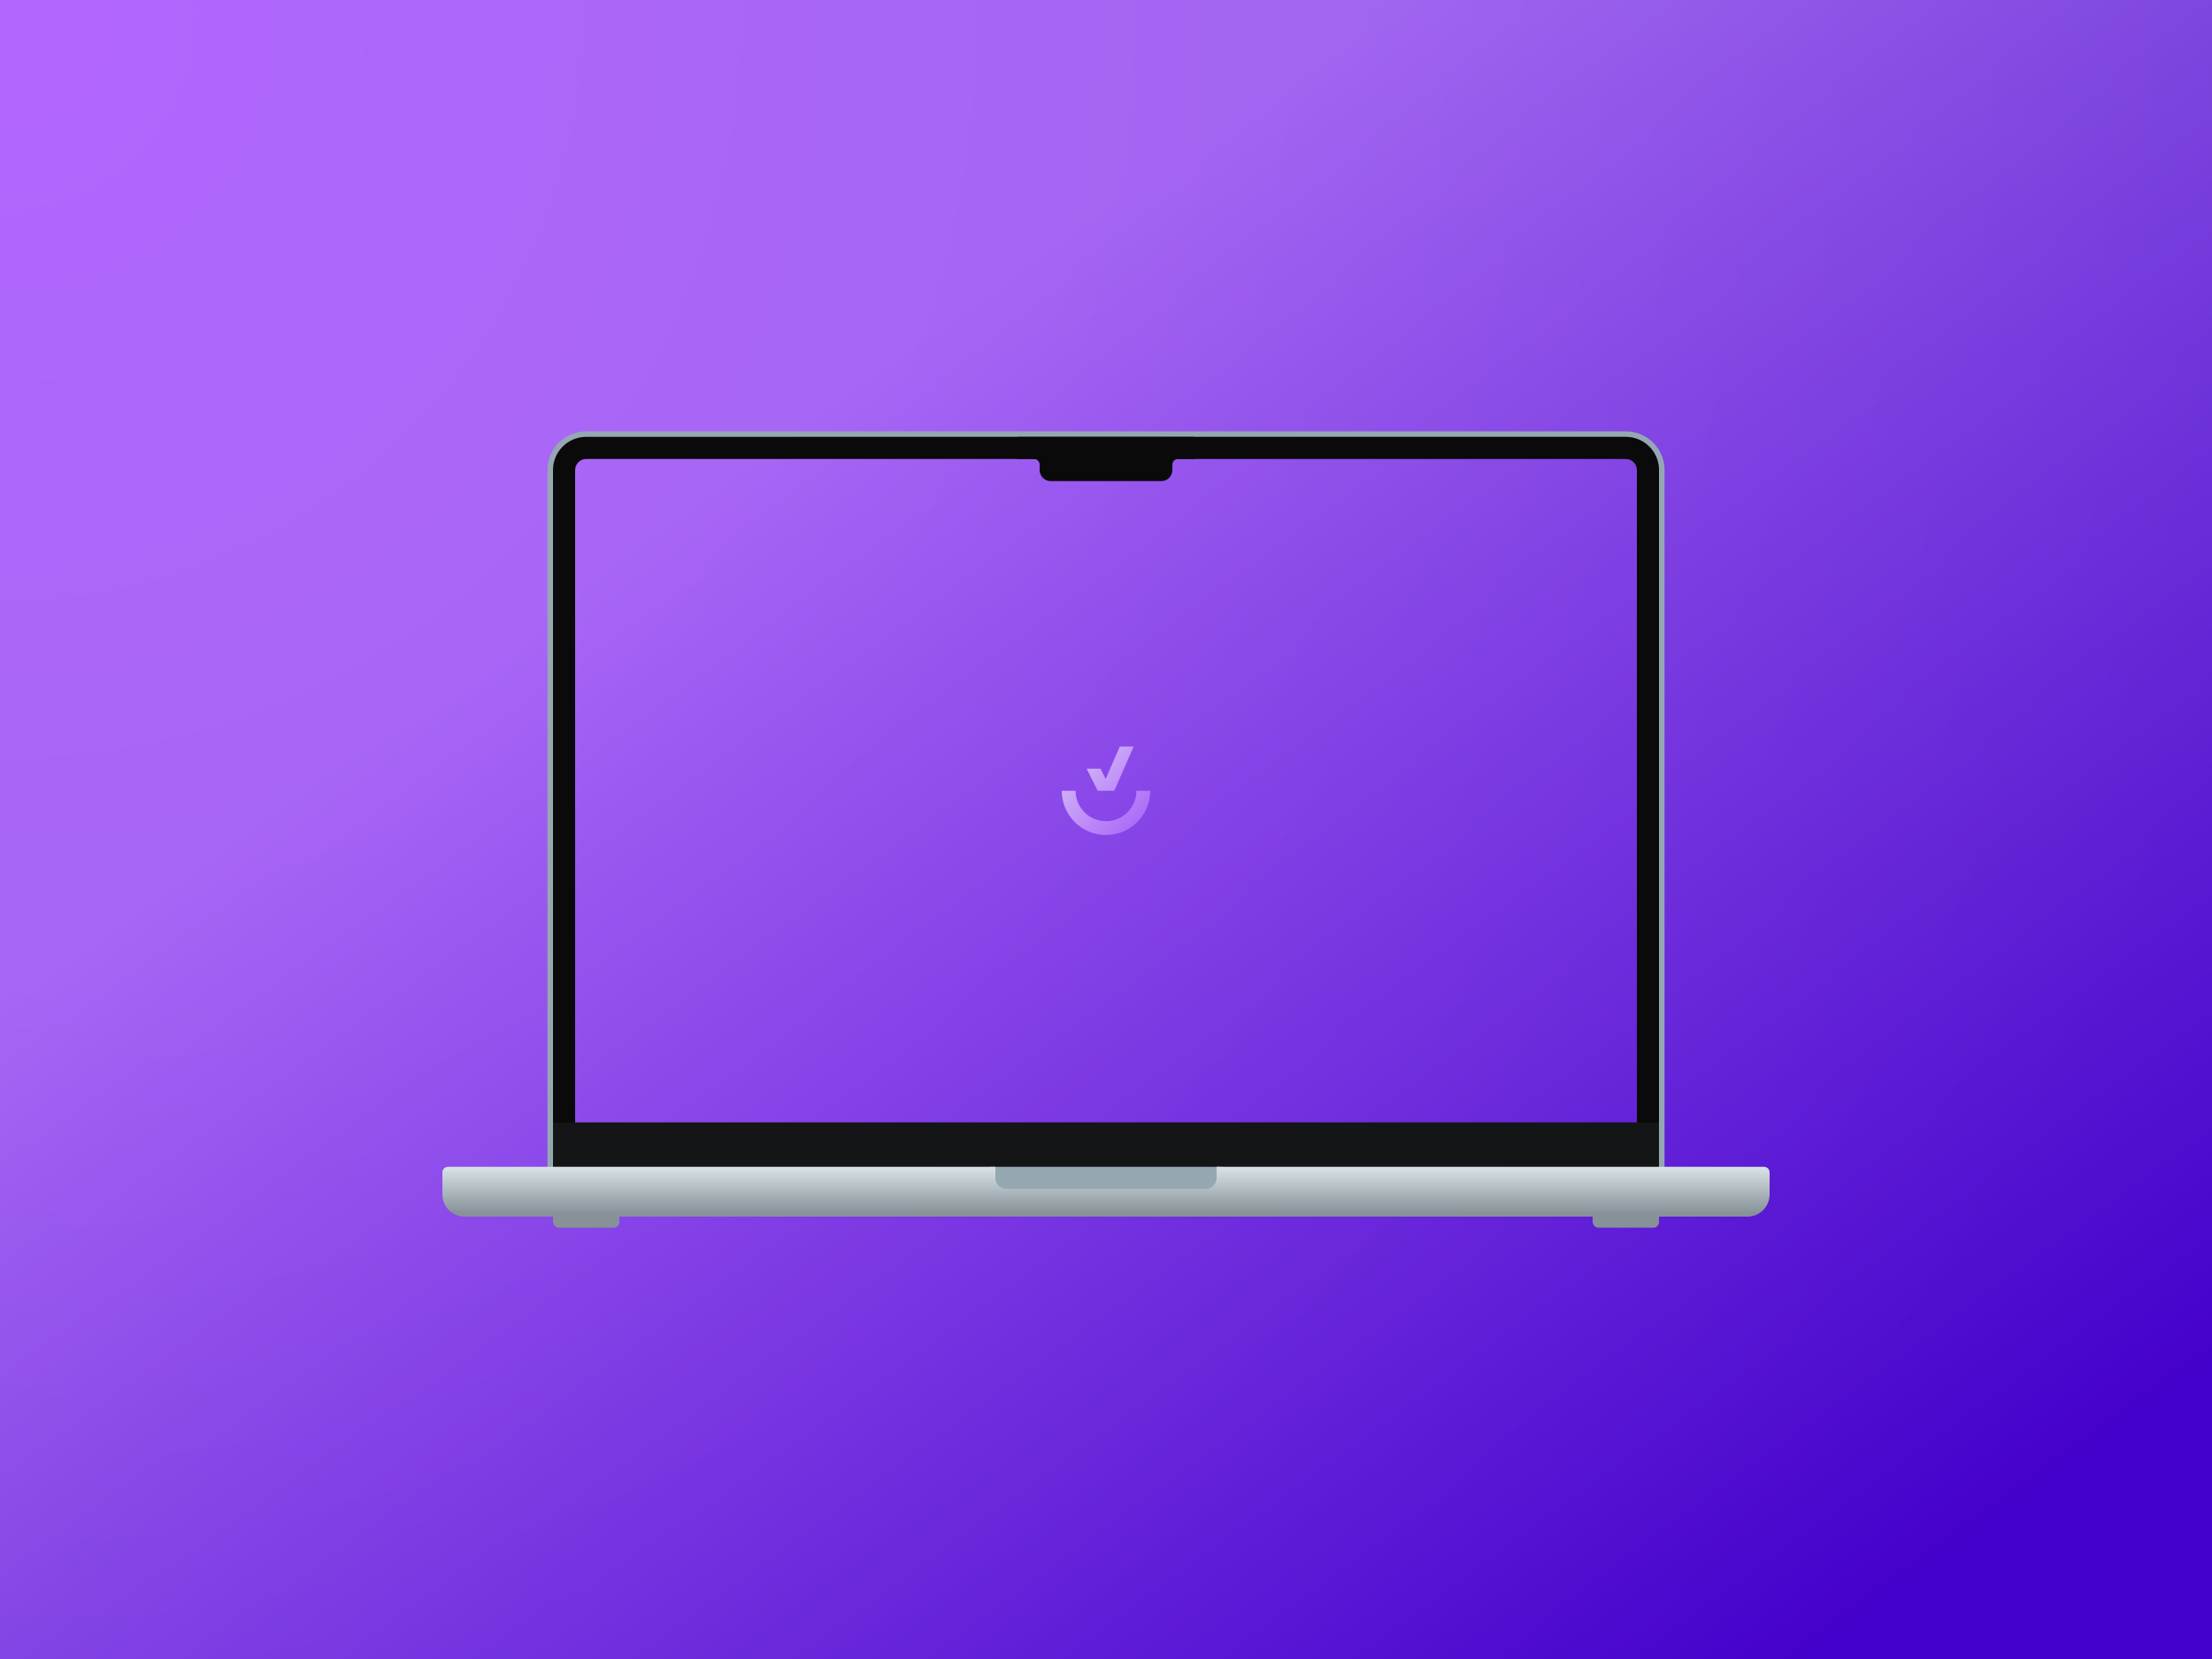 <svg xmlns="http://www.w3.org/2000/svg" width="400" height="300" viewBox="0 0 400 300"><rect x="0" y="0" width="400" height="300" fill="#333333" stroke="none"/><defs><linearGradient id="a" x1="40.009%" x2="100%" y1="21.875%" y2="82.927%"><stop offset=".069%" stop-color="#E6CCFF"/><stop offset="100%" stop-color="#40C"/></linearGradient><linearGradient id="c" x1="50%" x2="50%" y1="0%" y2="93.594%"><stop offset="0%" stop-color="#D9E3E8"/><stop offset="100%" stop-color="#869298"/></linearGradient><linearGradient id="d" x1="0%" x2="100%" y1="0%" y2="100%"><stop offset="0%" stop-color="#FFF"/><stop offset="100%" stop-color="#B367FF"/></linearGradient><radialGradient id="b" cx="0%" cy="0%" r="142.4%" fx="0%" fy="0%" gradientTransform="matrix(.702 .351 -.263 .936 0 0)"><stop offset="0%" stop-color="#8000FF"/><stop offset="99.966%" stop-color="#40C"/></radialGradient></defs><g fill="none" fill-rule="evenodd"><rect width="400" height="300" fill="url(#a)"/><rect width="400" height="300" fill="url(#b)" opacity=".5"/><g transform="translate(80 78)"><g transform="translate(19)"><path fill="#95A8B2" d="M195,0 C198.866,-7.10171439e-16 202,3.134 202,7 L202,135 L201,135 L201,7 C201,3.686 198.314,1 195,1 L195,1 L7,1 C3.686,1 1,3.686 1,7 L1,7 L1,135 L0,135 L0,7 C4.14730794e-16,3.134 3.134,7.10171439e-16 7,0 L195,0 Z"/><path fill="#0A0A0B" d="M195,1 C198.314,1 201,3.686 201,7 L201,133 L1,133 L1,7 C1,3.686 3.686,1 7,1 L195,1 Z M195,5 L7,5 C5.895,5 5,5.895 5,7 L5,7 L5,125 L197,125 L197,7 C197,5.895 196.105,5 195,5 L195,5 Z"/><rect width="200" height="8" x="1" y="125" fill="#131516"/><path fill="#0A0A0B" d="M85,5 L85,1 L89,1 L113,1 L117,1 L117,5 L114,5 C113.448,5 113,5.448 113,6 L113,7 C113,8.105 112.105,9 111,9 L91,9 C89.895,9 89,8.105 89,7 L89,6 C89,5.448 88.552,5 88,5 L85,5 L85,5 Z"/></g><g transform="translate(0 133)"><rect width="12" height="4" x="208" y="7" fill="#869298" rx="1"/><rect width="12" height="4" x="20" y="7" fill="#869298" rx="1"/><rect width="42" height="6" x="99" fill="#95A8B2"/><path fill="url(#c)" d="M239,0 C239.552,-1.01453063e-16 240,0.448 240,1 L240,5 C240,7.209 238.209,9 236,9 L4,9 C1.791,9 2.705415e-16,7.209 0,5 L0,1 C-6.76353751e-17,0.448 0.448,1.01453063e-16 1,0 L100,0 L100,2 C100,3.054 100.816,3.918 101.851,3.995 L102,4 L138,4 C139.105,4 140,3.105 140,2 L140,2 L140,0 L239,0 Z"/></g><path fill="url(#d)" fill-rule="nonzero" d="M114.5,65 C114.5,68.038 116.962,70.5 120,70.5 C123.038,70.5 125.5,68.038 125.5,65 L128,65 C128,69.418 124.418,73 120,73 C115.582,73 112,69.418 112,65 L114.5,65 Z M125,57 L121.5,65 L118.5,65 L116.5,61 L119,61 L119.933,62.867 L122.5,57 L125,57 Z" opacity=".7"/></g></g></svg>